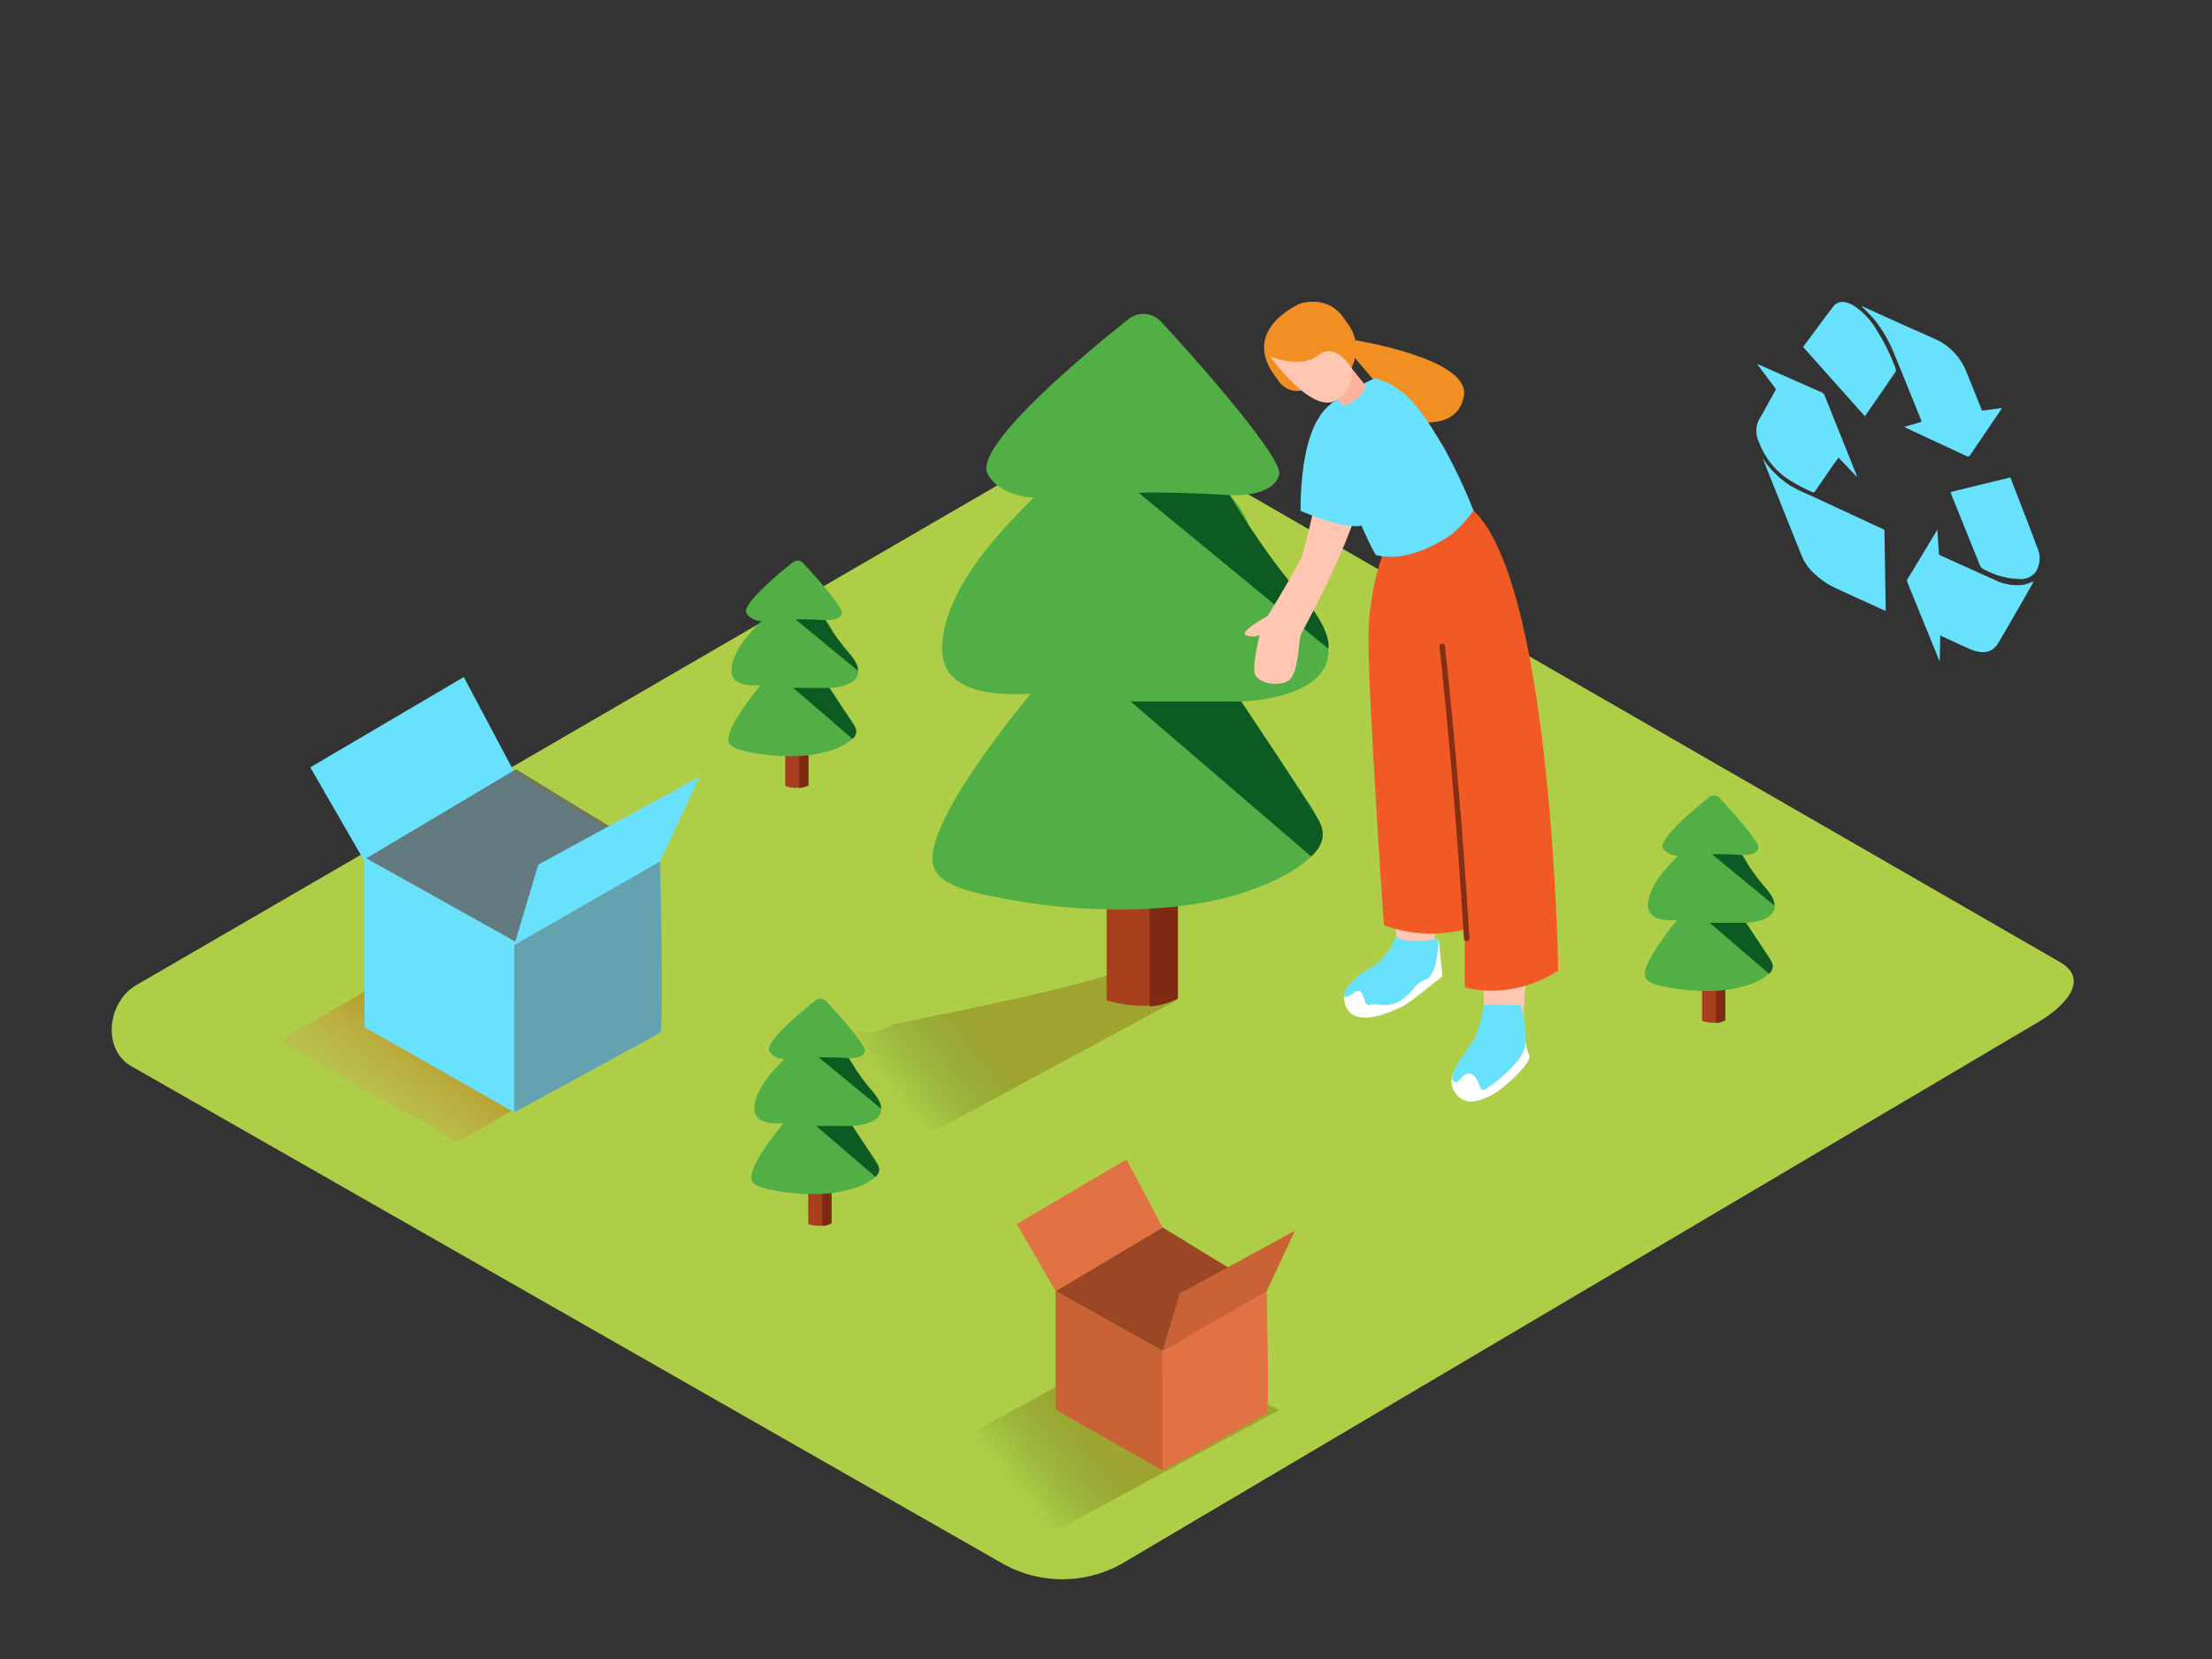 <svg id="Layer_2" data-name="Layer 2" xmlns="http://www.w3.org/2000/svg" xmlns:xlink="http://www.w3.org/1999/xlink" viewBox="0 0 400 300"><rect x="0" y="0" width="400" height="300" fill="#333333" stroke="none"/><defs><linearGradient id="linear-gradient" x1="162.23" y1="197.5" x2="176.82" y2="185.68" gradientUnits="userSpaceOnUse"><stop offset="0" stop-opacity="0.03"/><stop offset="0.97" stop-color="#7f4a00"/></linearGradient><linearGradient id="linear-gradient-2" x1="184.72" y1="269.22" x2="197.87" y2="258.56" xlink:href="#linear-gradient"/><linearGradient id="linear-gradient-3" x1="61.19" y1="220.85" x2="81.96" y2="191.31" gradientUnits="userSpaceOnUse"><stop offset="0" stop-color="#fff" stop-opacity="0"/><stop offset="1" stop-color="#d43500"/></linearGradient></defs><title>HA</title><path d="M202.86,282.77l165.24-97.66c5.26-3,9.77-7.8,4.64-11L206.9,78.55c-2.49-1.54-6.27-2.55-8.8-1.08L24.65,178.14c-5.26,3.05-6.2,11.59-.94,14.64l157.36,89.83A22,22,0,0,0,202.86,282.77Z" fill="#adce46"/><path d="M204.43,175c-11.72,4.16-30.82,7.67-43,10.25a.9.9,0,0,1-.37.28,11.62,11.62,0,0,1-10.14,0l-12.33,6.69,26.08,14.63L213,180.76C211.91,179.91,212.3,177.59,204.43,175Z" opacity="0.32" fill="url(#linear-gradient)"/><path d="M213,180.38V121.32H200.12v59.57C204.57,182.19,209.25,182.39,213,180.38Z" fill="#a83f1e"/><path d="M207.86,121.48V182a13,13,0,0,0,5.12-1.43V121.48Z" fill="#7f2b14"/><path d="M224.45,126.85c8-.39,18.23-3.26,15.24-12.17-1.77-5.27-7.22-9.91-10.7-14.08s-2.71-7-6.6-11.06c3.31.14,8.12-.49,8.93-3.77.71-2.88-14.73-20.5-21.43-27.65a4.28,4.28,0,0,0-5.8-.42c-8,6.34-28.3,23.22-25.46,28.08,1.71,2.94,5.17,3.95,8.27,4.22-7.32,7.33-15.65,16.5-16.5,26.27-.73,8.47,7.93,9.6,16,9.17-5.58,6.78-20.72,26.1-17.27,32,1.82,3.09,7.7,4.12,11.17,4.81a111,111,0,0,0,22.9,2.21c7.65-.08,15.52-.86,22.77-3.43,3.85-1.37,8.07-3.25,11.11-6.11,3.55-3.34,1.57-6.9-.74-10.25C232.33,138.73,228.39,132.79,224.45,126.85Z" fill="#52af45"/><path d="M222.38,89.54s-9.73-.63-16.52-.45l34.34,28.23s.92-3.28-5.15-10S222.38,89.54,222.38,89.54Z" fill="#0d5b23"/><path d="M224.45,126.85h-20l32.62,28s3.6-2.64,1.43-6.45S224.45,126.85,224.45,126.85Z" fill="#0d5b23"/><path d="M239.66,83s-3.52,15.6-4.18,17.43-6.23,10.95-6.23,10.95-5.21,2.84-4,3.47a3.13,3.13,0,0,0,2.54,0s-1.52,5.88-.76,7.25,3.55,2.06,5.69,1.15,2.12-7.43,2.47-8.39S246.48,95,247.58,83,239.66,83,239.66,83Z" fill="#ffc6b2"/><path d="M238.63,75.37s-3.41,3.87-3.46,17c0,0,9.85,4.36,11.88,2.18l2.45-12.36" fill="#68e1fd"/><path d="M262.81,129.16s2.14,17.55,3.35,22,2.29,32.68,2.29,32.68,3.77,2.69,7,0c0,0,1.7-22.84.81-28.94s0-30.14,0-30.14" fill="#ffc6b2"/><path d="M250.45,124.1s-.43,12.94,0,17.21,2.28,31.29,2.28,31.29a4.8,4.8,0,0,0,6.26,0s2.07-13.37,1.82-15.93-.68-34.85-.68-34.85" fill="#ffc6b2"/><path d="M245.06,61.5c0,.07,20.83,3.29,19.66,10.09S254.57,76,254.57,76L244.15,63.7" fill="#f18f22"/><path d="M262.81,194a3.67,3.67,0,0,0,.7,4.07c1.8,1.92,4.16,1,6.15,0s7.63-6,6.85-7.31-1.07-6.83-1.07-6.83" fill="#fff"/><path d="M268.36,181.7s-.91,5.2-2.2,6.89-4.34,5.82-3.35,6.89,1.73-2.14,3.35-1.22,1.11,3.22,2.29,2.76,6.69-4.84,7.3-7.62-.77-7.68-.77-7.68" fill="#68e1fd"/><path d="M243.06,180.19s-.22,3.1,2.59,3.69,6.3-1.12,7.87-1.84,7.31-5.55,7.31-5.55l-.68-6.75" fill="#fff"/><path d="M252.5,169.27s-1.68,4.18-4.72,5.75-5.4,4.61-4.72,5.17,2.14-1.46,2.92-.9.78,3,1.74,2.41,3,1,5.79-.95,1.91-2.7,4.27-3.6,2.36-7.42,2.36-7.42S254.18,171,252.5,169.27Z" fill="#68e1fd"/><path d="M249.92,100.58a47.64,47.64,0,0,0-2.41,13c-.44,7.84,2.75,53.71,2.75,53.71a24.49,24.49,0,0,0,14.62.77v10.48s8.07,2.62,16.89-3c0,0-1-69.61-15.29-83.21" fill="#f15a24"/><path d="M262.46,96.67a25.12,25.12,0,0,0,4-4.34A97.32,97.32,0,0,0,261,80.77c-3.11-5.07-6.23-10.86-12.39-12.35a41,41,0,0,0-7.09,4,10.09,10.09,0,0,0-2.92,2.91c-.12,5,.3,8.16,3.26,11.89s4.94,9.85,6.93,13.14C253.27,101.47,258.19,99.54,262.46,96.67Z" fill="#68e1fd"/><path d="M244.39,66.55l2.66,3.31s-1.44,3.08-4.23,3.45l-1.74-2" fill="#ffb39c"/><path d="M238.49,68.93c-5.11,4.26-7.6-.5-7.6-.5-7-8.76,4.16-13.51,4.16-13.51s8.69-3.16,10.13,9.23" fill="#f18f22"/><path d="M229.71,64.46s7.94,11.26,12.34,7.62,1.55-7.4,1.55-7.4-4-7.63-8.84-6.42S229.71,64.46,229.71,64.46Z" fill="#ffc6b2"/><path d="M229.71,64.46s5.44,2.31,8.65-.22,6,2.31,6,2.31a7.51,7.51,0,0,0-.67-8.06c-1.69-2.5-7.93-4.37-11.09-2S227.43,62.62,229.71,64.46Z" fill="#f18f22"/><path d="M261.31,116.88c-.07-.63-1.07-.64-1,0q2.8,26.36,4.41,52.82c0,.64,1,.64,1,0Q264.11,143.24,261.31,116.88Z" fill="#842e13"/><path d="M192.27,241.32c-6-4.11,13.56,9.34,8.27,4.27l-36.42,19.77,23.55,13.21L231.29,255C228.88,253.06,194.77,243,192.27,241.32Z" opacity="0.32" fill="url(#linear-gradient-2)"/><path d="M210.22,265.89V244.27l-19.35-10.81v21.45Z" fill="#c96336"/><path d="M210.22,244.27l18.83-10.81s.52,21.8,0,22.14-18.83,10.29-18.83,10.29Z" fill="#e27144"/><polygon points="229.06 233.46 210.22 221.95 190.87 233.46 210.22 244.27 229.06 233.46" fill="#9b4726"/><polygon points="190.87 233.46 183.87 221.33 203.7 209.67 210.22 221.95 190.87 233.46" fill="#e27144"/><polygon points="229.06 233.46 234.16 222.55 213.33 233.9 210.22 244.27 229.06 233.46" fill="#c96336"/><path d="M350.34,95.8c.1,1.58.19,3,.28,4.48l.41.22,2.73,1.24c2.27,1,4.55,2.07,6.83,3.07a9.08,9.08,0,0,0,5.3.94,15.44,15.44,0,0,0,1.84-.6,1.52,1.52,0,0,1-.1.25c-2.07,3.61-4.13,7.24-6.24,10.82-1.08,1.83-2.86,2.15-5.17,1.15l-1.82-.81-3-1.4-.56-.26c0,1.52-.05,3-.08,4.67-.15-.32-.23-.48-.3-.66L345,105.51c-.12-.3-.21-.54-.07-.78q2.64-4.35,5.26-8.7A2.1,2.1,0,0,1,350.34,95.8Z" fill="#68e1fd"/><path d="M318.65,82.71a16.41,16.41,0,0,0,5.51,5.35c.8.44,1.6.81,2.41,1.18l.4.18,1,.44,12.45,5.78.35.19.23,14.65-1-.45-4.61-2.09-3.07-1.41a14.82,14.82,0,0,1-4.65-3.21,8.74,8.74,0,0,1-1.86-2.8q-3.5-8.73-7-17.47Z" fill="#68e1fd"/><path d="M363.54,86.34l1.88,4.88c1,2.56,2,5.11,2.92,7.66a4.72,4.72,0,0,1-.18,4.51A3.49,3.49,0,0,1,365,104.7a13.64,13.64,0,0,1-5.5-1.38l-.93-.45a1.37,1.37,0,0,1-.5-.55q-2.63-6.5-5.24-13c0-.1-.06-.2-.11-.35Z" fill="#68e1fd"/><path d="M329.38,70.94a1,1,0,0,1,.59.62q2.83,7.09,5.7,14.2c0,.12.08.26.18.55l-3.38-3.57c-.33.47-.65.92-1,1.38-1.07,1.56-2.15,3.11-3.21,4.68-.15.23-.32.3-.63.15a30,30,0,0,1-4.82-2.67A13.92,13.92,0,0,1,318.1,80a4.58,4.58,0,0,1,0-4.15c1-1.69,1.92-3.43,2.88-5.14l.17-.34-3.39-4.52c.18.06.27.08.36.12Z" fill="#68e1fd"/><path d="M334.69,55l.41.2a13.14,13.14,0,0,1,4.39,4.71,34.59,34.59,0,0,1,3.3,6.75.77.77,0,0,1,0,.55c-1.81,2.65-3.64,5.29-5.46,7.93a.64.64,0,0,1-.12.11L326.07,62.76l.23-.35c1.73-2.33,3.45-4.68,5.22-7C332.26,54.48,333.38,54.37,334.69,55Z" fill="#68e1fd"/><path d="M350.35,61.51a10.74,10.74,0,0,1,5.31,5.94c.94,2.25,1.82,4.5,2.76,6.82l3.5-.48.06.1-.38.55c-1.78,2.63-3.57,5.25-5.35,7.89-.17.27-.37.27-.7.12-3.57-1.68-7.13-3.32-10.7-5l-.51-.26,3.17-.92-.29-.75c-1.56-3.84-3.1-7.69-4.69-11.53a24,24,0,0,0-3.78-6.43c-.5-.59-1.06-1.11-1.59-1.66-.15-.15-.32-.28-.47-.42l0-.13,3.09,1.41,3.09,1.4C345.38,59.29,347.87,60.37,350.35,61.51Z" fill="#68e1fd"/><path d="M146.19,142V122.58H142v19.56A5.65,5.65,0,0,0,146.19,142Z" fill="#a83f1e"/><path d="M144.51,122.64V142.5a4.25,4.25,0,0,0,1.68-.47V122.64Z" fill="#7f2b14"/><path d="M150,124.4c2.63-.13,6-1.07,5-4-.58-1.73-2.37-3.25-3.51-4.62s-.89-2.29-2.17-3.63c1.09,0,2.67-.16,2.93-1.24s-4.84-6.73-7-9.08a1.41,1.41,0,0,0-1.9-.14c-2.61,2.08-9.29,7.62-8.36,9.22a3.33,3.33,0,0,0,2.72,1.39c-2.4,2.41-5.14,5.42-5.42,8.62-.24,2.78,2.6,3.15,5.25,3-1.83,2.23-6.8,8.57-5.67,10.5.6,1,2.53,1.35,3.67,1.58a36.45,36.45,0,0,0,7.52.73,23.16,23.16,0,0,0,7.48-1.13,10.47,10.47,0,0,0,3.65-2c1.17-1.1.51-2.26-.24-3.37C152.54,128.3,151.25,126.35,150,124.4Z" fill="#52af45"/><path d="M149.27,112.15s-3.2-.21-5.42-.15l11.27,9.27s.3-1.08-1.69-3.28A45.37,45.37,0,0,1,149.27,112.15Z" fill="#0d5b23"/><path d="M150,124.4h-6.56l10.71,9.2a1.63,1.63,0,0,0,.47-2.12C153.86,130.23,150,124.4,150,124.4Z" fill="#0d5b23"/><path d="M150.37,221.17V201.78h-4.22v19.56A5.65,5.65,0,0,0,150.37,221.17Z" fill="#a83f1e"/><path d="M148.69,201.84V221.7a4.25,4.25,0,0,0,1.68-.47V201.84Z" fill="#7f2b14"/><path d="M154.14,203.6c2.63-.13,6-1.07,5-4-.58-1.73-2.37-3.25-3.51-4.62s-.89-2.29-2.17-3.63c1.09,0,2.67-.16,2.93-1.24s-4.84-6.73-7-9.08a1.41,1.41,0,0,0-1.9-.14c-2.61,2.08-9.29,7.62-8.36,9.22a3.33,3.33,0,0,0,2.72,1.39c-2.4,2.41-5.14,5.42-5.42,8.62-.24,2.78,2.6,3.15,5.25,3-1.83,2.23-6.8,8.57-5.67,10.5.6,1,2.53,1.35,3.67,1.58a36.45,36.45,0,0,0,7.52.73,23.16,23.16,0,0,0,7.48-1.13,10.47,10.47,0,0,0,3.65-2c1.17-1.1.51-2.26-.24-3.37C156.72,207.5,155.43,205.55,154.14,203.6Z" fill="#52af45"/><path d="M153.46,191.35s-3.2-.21-5.42-.15l11.27,9.27s.3-1.08-1.69-3.28A45.37,45.37,0,0,1,153.46,191.35Z" fill="#0d5b23"/><path d="M154.14,203.6h-6.56l10.71,9.2a1.63,1.63,0,0,0,.47-2.12C158,209.43,154.14,203.6,154.14,203.6Z" fill="#0d5b23"/><path d="M312,184.45V165.05h-4.22v19.56A5.65,5.65,0,0,0,312,184.45Z" fill="#a83f1e"/><path d="M310.28,165.11V185a4.25,4.25,0,0,0,1.68-.47V165.11Z" fill="#7f2b14"/><path d="M315.73,166.87c2.63-.13,6-1.07,5-4-.58-1.73-2.37-3.25-3.51-4.62s-.89-2.29-2.17-3.63c1.09,0,2.67-.16,2.93-1.24s-4.84-6.73-7-9.08a1.41,1.41,0,0,0-1.9-.14c-2.61,2.08-9.29,7.62-8.36,9.22a3.33,3.33,0,0,0,2.72,1.39c-2.4,2.41-5.14,5.42-5.42,8.62-.24,2.78,2.6,3.15,5.25,3-1.83,2.23-6.8,8.57-5.67,10.5.6,1,2.53,1.35,3.67,1.58a36.45,36.45,0,0,0,7.52.73,23.16,23.16,0,0,0,7.48-1.13,10.47,10.47,0,0,0,3.65-2c1.17-1.1.51-2.26-.24-3.37C318.31,170.77,317,168.82,315.73,166.87Z" fill="#52af45"/><path d="M315,154.62s-3.2-.21-5.42-.15l11.27,9.27s.3-1.08-1.69-3.28A45.37,45.37,0,0,1,315,154.62Z" fill="#0d5b23"/><path d="M315.73,166.87h-6.56l10.71,9.2a1.63,1.63,0,0,0,.47-2.12C319.64,172.7,315.73,166.87,315.73,166.87Z" fill="#0d5b23"/><path d="M54.69,190.69a101.48,101.48,0,0,1,10.15,5.86C70,200,77.72,202.68,82.5,206.65l37.18-21.38-50.17-8.09L50.65,188.25Q52.69,189.44,54.69,190.69Z" opacity="0.32" fill="url(#linear-gradient-3)"/><path d="M93,201.14V170.87L65.9,155.74v30Z" fill="#68e1fd"/><path d="M93,170.87l26.36-15.13s.73,30.51,0,31S93,201.14,93,201.14Z" fill="#68e1fd"/><polygon points="119.36 155.74 93 139.63 65.9 155.74 93 170.88 119.36 155.74" fill="#68e1fd"/><polygon points="65.9 155.74 56.11 138.76 83.87 122.43 93 139.63 65.9 155.74" fill="#68e1fd"/><path d="M93,170.87l26.36-15.13s.73,30.51,0,31S93,201.14,93,201.14Z" fill="#606060" opacity="0.49"/><polygon points="119.68 155.21 93.32 139.1 66.23 155.21 93.32 170.34 119.68 155.21" fill="#606060" opacity="0.8"/><polygon points="119.36 155.74 126.5 140.47 97.34 156.35 93 170.88 119.36 155.74" fill="#68e1fd"/></svg>